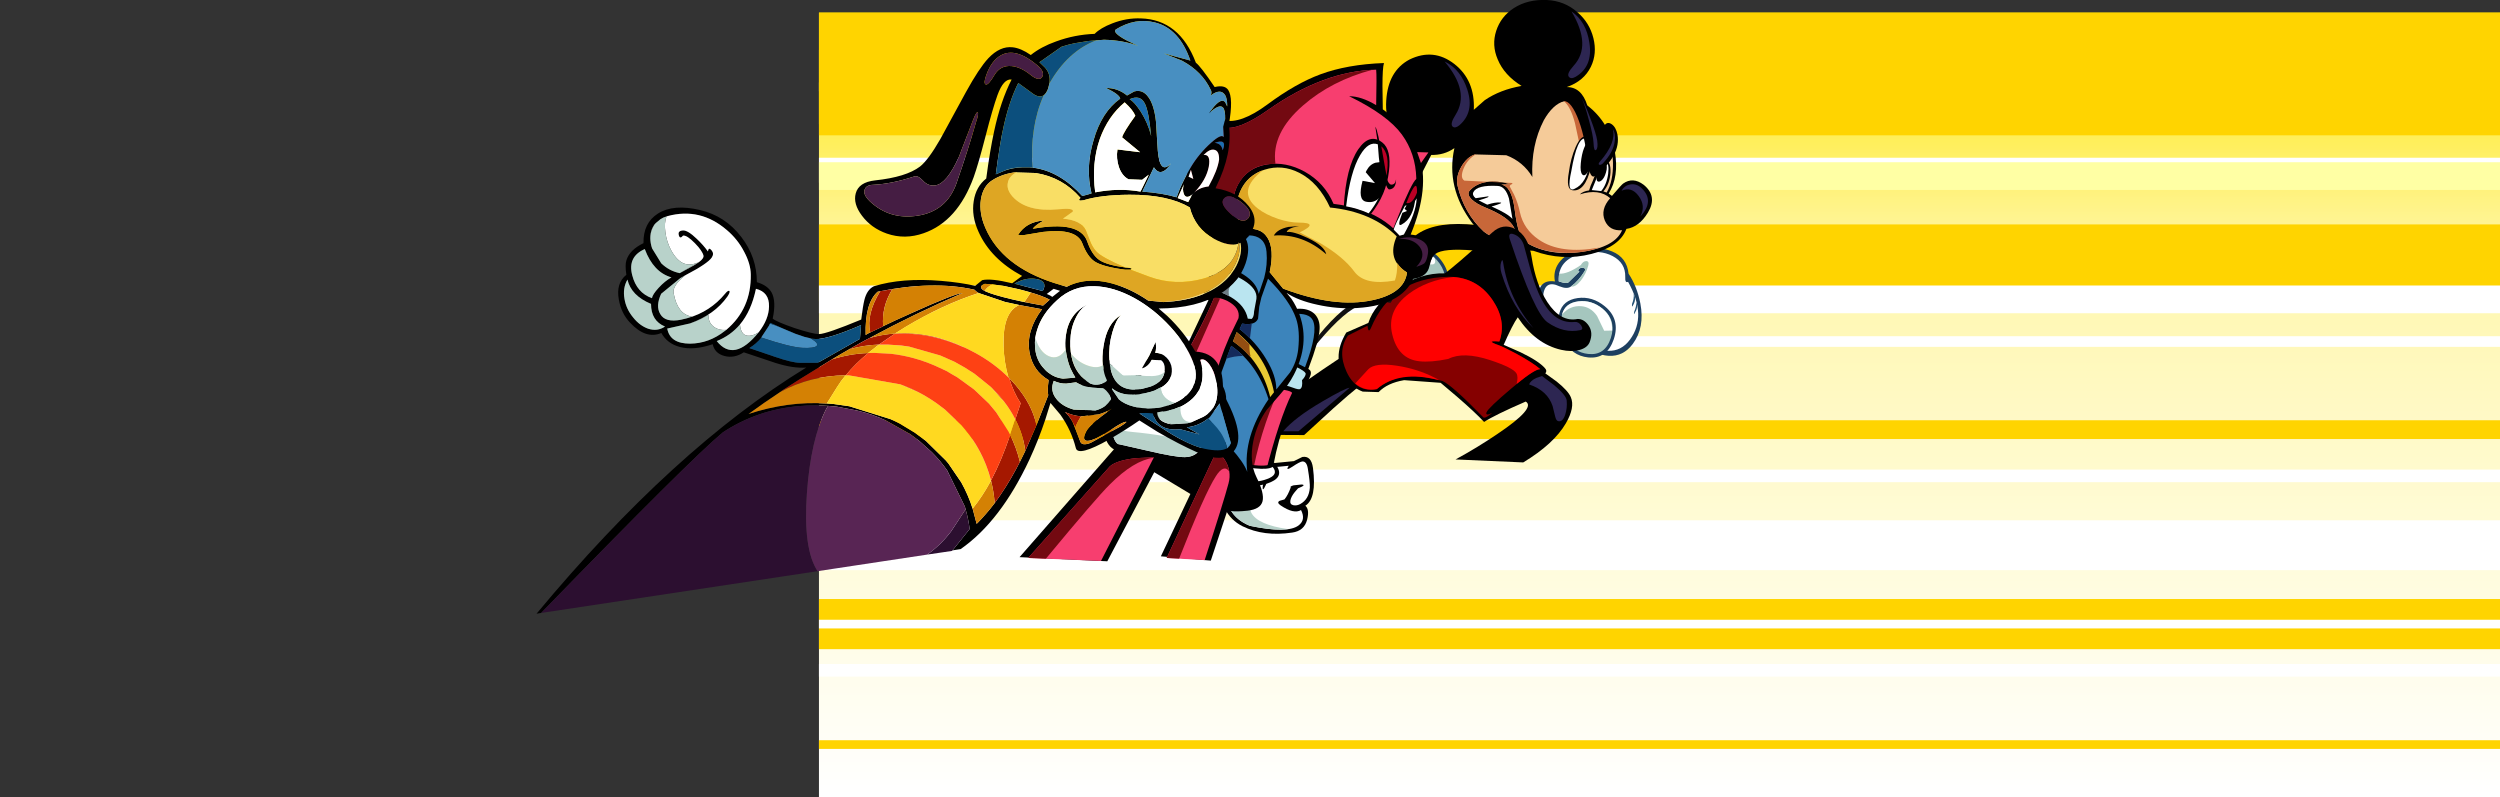 <?xml version="1.0" encoding="UTF-8" standalone="no"?>
<svg xmlns:xlink="http://www.w3.org/1999/xlink" height="142.25px" width="446.15px" xmlns="http://www.w3.org/2000/svg">
  <rect width="100%" height="100%" fill="#333333" stroke="none"/>
  <g transform="matrix(1.0, 0.0, 0.0, 1.0, 296.15, 72.25)">
    <use height="140.0" transform="matrix(1.0, 0.0, 0.0, 1.0, -150.0, -70.0)" width="300.0" xlink:href="#shape0"/>
    <use height="47.0" transform="matrix(1.0, 0.0, 0.0, 1.0, -150.0, -63.35)" width="300.0" xlink:href="#shape1"/>
    <use height="139.4" transform="matrix(0.592, 0.0, 0.0, 0.592, -91.8, -72.25)" width="152.8" xlink:href="#sprite0"/>
    <use height="150.2" transform="matrix(0.592, 0.0, 0.0, 0.592, -114.2, -61.0)" width="125.1" xlink:href="#sprite1"/>
    <use height="161.7" transform="matrix(0.657, 0.0, 0.0, 0.657, -200.4, -68.967)" width="195.05" xlink:href="#sprite2"/>
  </g>
  <defs>
    <g id="shape0" transform="matrix(1.0, 0.0, 0.0, 1.0, 150.0, 70.0)">
      <path d="M150.0 -70.0 L150.0 70.0 -150.0 70.0 -150.0 -70.0 150.0 -70.0" fill="url(#gradient0)" fill-rule="evenodd" stroke="none"/>
      <path d="M150.0 -70.0 L150.0 -50.1 -150.0 -50.1 -150.0 -70.0 150.0 -70.0" fill="#ffd400" fill-rule="evenodd" stroke="none"/>
      <path d="M150.0 43.6 L-150.0 43.6 -150.0 34.65 150.0 34.65 150.0 43.6" fill="#ffd400" fill-rule="evenodd" stroke="none"/>
      <path d="M150.0 29.5 L-150.0 29.5 -150.0 20.6 150.0 20.6 150.0 29.5" fill="#ffffff" fill-rule="evenodd" stroke="none"/>
      <path d="M150.0 -10.35 L-150.0 -10.35 -150.0 -12.25 150.0 -12.25 150.0 -10.35" fill="#ffffff" fill-rule="evenodd" stroke="none"/>
      <path d="M150.0 -18.5 L-150.0 -18.5 -150.0 -32.2 150.0 -32.2 150.0 -18.5" fill="#ffd400" fill-rule="evenodd" stroke="none"/>
      <path d="M150.0 61.4 L-150.0 61.4 -150.0 59.85 150.0 59.85 150.0 61.4" fill="#ffd400" fill-rule="evenodd" stroke="none"/>
      <path d="M150.0 -39.65 L-150.0 -39.65 -150.0 -44.1 150.0 -44.1 150.0 -39.65" fill="#ffffff" fill-rule="evenodd" stroke="none"/>
      <path d="M150.0 13.8 L-150.0 13.8 -150.0 11.55 150.0 11.55 150.0 13.8" fill="#ffffff" fill-rule="evenodd" stroke="none"/>
      <path d="M150.0 48.5 L-150.0 48.5 -150.0 46.25 150.0 46.25 150.0 48.5" fill="#ffffff" fill-rule="evenodd" stroke="none"/>
      <path d="M150.0 39.9 L-150.0 39.9 -150.0 38.35 150.0 38.35 150.0 39.9" fill="#ffffff" fill-rule="evenodd" stroke="none"/>
      <path d="M150.0 -55.95 L-150.0 -55.95 -150.0 -57.55 150.0 -57.55 150.0 -55.95" fill="#ffffff" fill-rule="evenodd" stroke="none"/>
      <path d="M150.0 6.1 L-150.0 6.1 -150.0 2.75 150.0 2.75 150.0 6.1" fill="#ffd400" fill-rule="evenodd" stroke="none"/>
    </g>
    <linearGradient gradientTransform="matrix(0.0, -0.085, 0.085, 0.0, 0.0, 0.0)" gradientUnits="userSpaceOnUse" id="gradient0" spreadMethod="pad" x1="-819.2" x2="819.2">
      <stop offset="0.0" stop-color="#ffffff"/>
      <stop offset="0.682" stop-color="#fff7ae"/>
      <stop offset="1.0" stop-color="#ffe605"/>
    </linearGradient>
    <g id="shape1" transform="matrix(1.0, 0.0, 0.0, 1.0, 150.0, 63.35)">
      <path d="M150.0 -63.35 L150.0 -48.1 -150.0 -48.1 -150.0 -63.35 150.0 -63.35" fill="#ffd400" fill-rule="evenodd" stroke="none"/>
      <path d="M150.0 -38.35 L-150.0 -38.35 -150.0 -43.3 150.0 -43.3 150.0 -38.35" fill="#ffffa4" fill-rule="evenodd" stroke="none"/>
      <path d="M150.0 -16.35 L-150.0 -16.35 -150.0 -21.3 150.0 -21.3 150.0 -16.35" fill="#ffffff" fill-rule="evenodd" stroke="none"/>
    </g>
    <g id="sprite0" transform="matrix(1.0, 0.0, 0.0, 1.0, 0.0, 0.0)">
      <use height="139.4" transform="matrix(1.0, 0.0, 0.0, 1.0, 0.0, 0.0)" width="152.8" xlink:href="#shape2"/>
    </g>
    <g id="shape2" transform="matrix(1.0, 0.0, 0.0, 1.0, 0.0, 0.0)">
      <path d="M89.35 88.4 Q85.9 92.1 80.45 91.1 75.8 90.2 73.45 87.3 70.95 84.1 73.15 80.15 75.35 76.25 80.05 75.1 86.0 73.7 89.6 78.95 93.25 84.2 89.35 88.4" fill="#1d3f60" fill-rule="evenodd" stroke="none"/>
      <path d="M88.55 87.75 Q85.45 91.05 80.55 90.2 76.35 89.45 74.3 86.9 72.05 84.1 74.05 80.6 76.0 77.15 80.25 76.1 85.55 74.8 88.8 79.45 92.0 84.05 88.55 87.75" fill="#a5c6be" fill-rule="evenodd" stroke="none"/>
      <path d="M87.25 77.75 Q88.05 80.1 85.85 79.65 L81.0 78.75 Q77.7 78.6 75.75 80.75 73.45 83.4 74.3 86.9 72.05 84.1 74.05 80.6 76.0 77.15 80.25 76.1 84.1 75.2 87.25 77.75" fill="#ffffff" fill-rule="evenodd" stroke="none"/>
      <path d="M107.05 69.2 L107.75 70.35 Q108.45 71.7 108.3 72.8 107.75 76.2 99.0 75.5 89.9 74.75 87.5 76.55 86.6 77.25 86.2 78.55 L85.5 81.0 Q84.6 83.4 81.2 84.0 77.85 84.55 77.55 82.8 77.2 80.45 77.8 77.5 78.6 73.55 80.9 71.5 86.05 66.95 97.05 67.6 102.6 67.95 107.05 69.2" fill="#000000" fill-rule="evenodd" stroke="none"/>
      <path d="M62.15 105.75 Q74.35 110.65 69.35 113.1 66.25 114.6 56.8 123.05 L47.95 131.15 27.3 131.05 Q45.0 116.65 62.15 105.75" fill="#000000" fill-rule="evenodd" stroke="none"/>
      <path d="M123.55 84.85 Q122.95 81.8 124.7 79.3 126.7 76.4 131.15 75.4 136.8 74.1 140.8 75.8 145.25 77.65 145.75 82.5 148.3 86.35 149.3 91.45 150.7 98.75 147.0 103.7 141.3 111.35 129.4 102.65 125.0 99.45 121.6 95.3 118.35 91.3 118.45 89.6 118.7 84.1 123.55 84.85" fill="#1d3f60" fill-rule="evenodd" stroke="none"/>
      <path d="M132.1 80.75 Q131.3 80.6 130.8 81.1 130.45 81.45 130.65 81.7 L130.95 81.85 127.6 85.15 Q126.9 85.6 124.7 84.8 124.3 78.25 131.7 76.45 137.05 75.15 140.95 77.2 144.85 79.25 144.75 83.45 144.65 85.45 145.6 84.95 151.4 95.25 146.2 102.35 140.95 109.5 130.0 101.65 125.95 98.75 122.8 94.95 119.85 91.35 119.95 89.75 120.25 84.1 124.9 86.3 127.25 87.25 128.4 86.35 130.65 84.75 132.5 81.75 133.0 80.95 132.1 80.75" fill="#ffffff" fill-rule="evenodd" stroke="none"/>
      <path d="M132.5 81.75 Q133.0 80.95 132.1 80.75 131.3 80.6 130.8 81.1 130.45 81.45 130.65 81.7 L130.95 81.85 127.6 85.15 Q126.9 85.6 124.7 84.8 L124.8 82.5 Q127.3 82.7 131.35 79.9 132.05 78.7 133.0 78.7 133.95 78.75 133.6 80.05 132.9 82.65 131.35 84.6 129.7 86.65 128.4 86.35 130.65 84.75 132.5 81.75" fill="#a5c6be" fill-rule="evenodd" stroke="none"/>
      <path d="M147.3 88.55 Q148.25 90.2 147.0 92.2 146.7 92.8 146.8 91.6 147.45 90.0 147.3 88.55" fill="#235277" fill-rule="evenodd" stroke="none"/>
      <path d="M148.1 91.15 Q148.75 92.6 147.55 94.5 147.25 95.05 147.45 93.95 148.1 92.4 148.1 91.15" fill="#235277" fill-rule="evenodd" stroke="none"/>
      <path d="M138.6 92.35 Q143.3 96.2 141.3 102.25 139.25 108.3 133.6 107.75 128.55 107.25 126.05 102.25 123.95 98.0 124.9 94.4 125.9 90.5 130.4 89.85 134.85 89.25 138.6 92.35" fill="#1d3f60" fill-rule="evenodd" stroke="none"/>
      <path d="M137.95 93.1 Q142.15 96.55 140.4 101.9 138.65 107.25 133.6 106.7 129.05 106.25 126.8 101.8 124.9 98.0 125.7 94.8 126.6 91.35 130.6 90.85 134.6 90.35 137.95 93.1" fill="#a5c6be" fill-rule="evenodd" stroke="none"/>
      <path d="M136.25 95.25 Q134.4 92.55 131.5 92.3 128.0 92.05 125.7 94.85 L125.7 94.8 Q126.6 91.35 130.6 90.85 134.6 90.35 137.95 93.1 140.95 95.6 140.8 99.65 L138.4 99.7 136.25 95.25" fill="#ffffff" fill-rule="evenodd" stroke="none"/>
      <path d="M141.6 45.6 Q142.95 53.25 139.75 58.35 L140.75 59.05 Q143.55 55.75 144.1 55.35 147.05 53.25 150.3 55.7 154.55 59.15 151.6 64.05 148.95 68.45 145.1 69.0 143.1 74.35 134.55 76.55 125.75 78.8 117.05 75.6 104.5 75.05 98.6 67.2 90.6 56.5 93.25 44.65 90.1 46.85 86.1 46.7 82.5 46.55 79.35 44.6 72.1 39.6 72.7 30.3 73.25 21.4 79.7 17.95 86.95 14.4 93.25 19.3 99.5 24.2 99.1 33.1 L102.4 30.2 Q107.0 27.05 113.5 25.9 108.25 22.65 106.3 17.9 104.45 13.6 105.85 9.3 107.25 5.0 111.15 2.45 115.35 -0.25 121.1 0.0 126.45 0.25 130.35 3.7 134.0 6.85 135.15 11.5 136.3 16.15 134.4 20.1 132.3 24.45 127.1 26.25 131.55 26.2 133.3 31.75 140.05 37.05 141.6 45.6" fill="#000000" fill-rule="evenodd" stroke="none"/>
      <path d="M149.6 56.65 Q153.75 60.55 149.3 65.25 151.0 62.05 148.8 59.1 146.65 56.15 143.65 57.5 144.5 55.9 146.3 55.6 148.15 55.3 149.6 56.65" fill="#2d2652" fill-rule="evenodd" stroke="none"/>
      <path d="M128.55 3.45 Q133.0 6.5 133.95 12.95 135.05 20.0 129.8 23.15 128.4 23.95 127.75 23.15 127.0 22.25 129.2 19.8 134.7 13.8 128.55 3.45" fill="#2d2652" fill-rule="evenodd" stroke="none"/>
      <path d="M90.3 18.55 Q95.15 20.85 97.15 27.05 99.35 33.85 94.7 37.8 93.45 38.8 92.7 38.15 91.85 37.35 93.6 34.6 98.0 27.65 90.3 18.55" fill="#2d2652" fill-rule="evenodd" stroke="none"/>
      <path d="M141.05 49.15 Q141.15 54.55 139.15 58.05 L138.15 57.7 Q140.1 55.45 140.3 52.0 140.45 48.6 138.7 48.25 137.4 48.0 134.95 54.55 134.25 55.95 133.85 57.4 132.0 57.65 131.05 58.6 136.85 56.75 140.2 59.75 137.2 63.15 138.6 66.5 140.0 69.7 143.8 69.4 141.7 74.45 131.9 75.9 121.8 77.4 114.7 73.0 112.5 71.8 111.4 63.05 110.5 56.05 107.35 55.65 L110.3 55.55 Q101.8 53.25 97.9 57.4 96.85 58.55 98.5 60.15 99.95 61.5 102.55 62.55 109.8 65.5 111.3 68.75 111.9 71.15 113.9 73.45 L107.75 72.35 Q104.25 71.55 102.05 69.75 96.15 64.25 94.2 56.0 93.6 53.2 95.4 50.15 97.1 47.3 99.45 46.55 L108.9 46.8 Q114.0 48.75 116.75 53.35 116.3 43.8 120.2 36.25 122.95 31.4 126.35 30.5 128.7 29.9 130.75 31.15 136.25 35.05 137.0 41.7 137.95 40.05 138.8 39.9 140.95 43.65 141.05 49.15" fill="#f5cb99" fill-rule="evenodd" stroke="none"/>
      <path d="M139.6 52.4 Q139.15 55.65 137.5 57.6 L134.65 57.3 Q138.05 48.7 138.8 48.85 140.0 49.15 139.6 52.4" fill="#ffffff" fill-rule="evenodd" stroke="none"/>
      <path d="M138.95 51.95 Q138.45 53.7 137.6 54.4 136.75 55.05 136.3 54.55 135.85 53.95 136.35 52.4 137.75 48.3 138.85 49.1 139.5 50.1 138.95 51.95" fill="#000000" fill-rule="evenodd" stroke="none"/>
      <path d="M109.7 59.85 L110.75 66.0 Q109.35 64.4 104.45 62.25 108.2 61.15 107.1 61.05 105.55 60.9 103.15 61.7 L100.55 60.4 Q104.35 59.3 103.35 59.2 L99.65 59.75 Q98.55 58.85 98.95 57.95 100.05 55.7 106.35 56.05 108.65 56.2 109.7 59.85" fill="#ffffff" fill-rule="evenodd" stroke="none"/>
      <path d="M100.0 46.35 Q97.15 47.95 96.0 50.85 94.9 53.6 96.25 54.45 L102.3 54.75 110.5 55.15 Q111.0 55.25 110.5 55.55 109.8 55.9 109.95 56.25 L111.25 58.7 Q112.4 61.15 113.0 64.0 114.1 69.1 118.7 72.25 125.3 76.75 136.85 74.65 L136.95 74.65 Q131.8 76.5 125.8 76.2 119.25 75.85 114.7 73.0 112.5 71.8 111.4 63.05 110.5 56.05 107.35 55.65 L110.3 55.55 Q101.8 53.25 97.9 57.4 96.85 58.55 98.5 60.15 99.95 61.5 102.55 62.55 109.8 65.5 111.3 68.75 111.9 71.15 113.9 73.45 L107.75 72.35 Q104.25 71.55 102.05 69.75 96.15 64.25 94.2 56.0 93.6 53.2 95.4 50.15 97.1 47.3 99.45 46.55 L100.0 46.35" fill="#c86739" fill-rule="evenodd" stroke="none"/>
      <path d="M136.0 44.6 Q134.5 47.8 131.15 44.35 L129.6 37.15 Q128.3 32.15 126.25 30.5 128.7 29.85 130.75 31.15 136.25 35.05 137.0 41.7 L138.1 40.25 136.0 44.6" fill="#c86739" fill-rule="evenodd" stroke="none"/>
      <path d="M129.8 44.3 Q131.5 40.55 133.05 41.3 136.2 43.1 134.4 50.5 132.6 57.95 128.8 57.35 126.85 57.0 127.75 51.95 128.3 47.7 129.8 44.3" fill="#000000" fill-rule="evenodd" stroke="none"/>
      <path d="M132.85 41.8 Q134.75 42.55 134.05 48.7 133.25 55.2 129.5 56.9 127.0 58.25 128.5 51.55 130.3 41.05 132.85 41.8" fill="#ffffff" fill-rule="evenodd" stroke="none"/>
      <path d="M133.65 43.1 Q134.7 44.45 134.5 47.6 134.3 50.6 133.4 51.95 132.45 53.3 131.8 52.6 131.1 51.85 131.35 49.2 131.6 46.45 132.35 44.6 133.05 42.8 133.65 43.1" fill="#000000" fill-rule="evenodd" stroke="none"/>
      <path d="M138.45 37.9 Q139.25 36.55 140.6 37.4 141.95 38.3 142.4 40.55 143.5 46.8 135.8 52.95 134.1 54.3 133.45 48.9 132.5 40.45 130.25 35.1 127.95 29.7 125.6 30.6 L124.5 30.55 Q124.6 30.05 125.75 29.75 129.2 28.9 133.95 33.0 137.9 37.65 138.45 37.9" fill="#000000" fill-rule="evenodd" stroke="none"/>
      <path d="M141.0 38.9 Q141.85 40.2 141.6 42.4 141.25 45.85 137.95 49.3 137.3 49.85 136.9 49.65 136.5 49.45 137.1 48.75 142.1 43.0 141.0 38.9" fill="#2d2652" fill-rule="evenodd" stroke="none"/>
      <path d="M131.7 29.8 Q132.55 31.2 134.2 35.6 136.0 40.3 136.3 42.4 136.6 44.7 135.95 45.2 135.3 45.7 135.2 43.2 135.1 40.9 133.75 36.05 132.55 31.5 131.7 29.8" fill="#2d2652" fill-rule="evenodd" stroke="none"/>
      <path d="M104.65 70.1 Q107.85 67.15 111.55 69.0 115.55 71.0 116.55 77.65 117.8 85.7 121.25 91.05 125.25 97.2 130.4 96.15 132.3 96.15 133.65 98.05 135.2 100.25 134.0 103.2 133.3 104.85 130.95 105.5 128.5 106.15 125.4 105.45 117.65 103.65 112.35 95.65 110.8 97.8 108.1 103.95 L113.2 106.2 Q118.7 108.85 120.55 111.0 121.3 111.8 120.65 112.55 L124.05 115.0 Q127.55 117.8 128.35 119.75 129.65 122.8 126.85 127.6 123.25 133.8 114.0 139.4 L93.6 138.5 Q100.2 134.9 106.1 130.9 117.95 122.95 114.75 121.05 105.3 125.15 102.2 127.2 99.5 124.3 94.0 119.55 L89.1 115.4 78.1 114.6 Q73.05 115.45 70.4 118.2 L65.6 118.05 Q62.85 117.0 60.9 114.5 55.9 108.2 60.65 100.25 L67.3 97.35 Q69.1 91.75 75.75 87.15 82.85 82.2 90.35 82.4 92.9 80.7 104.65 70.1" fill="#000000" fill-rule="evenodd" stroke="none"/>
      <path d="M114.15 73.8 L115.9 80.25 Q117.2 85.1 118.55 88.2 122.7 97.8 129.55 97.05 130.65 96.95 131.45 98.1 132.2 99.25 131.3 99.5 126.2 100.6 121.3 97.15 117.4 94.45 110.05 72.4 109.15 69.85 111.25 70.65 113.35 71.45 114.15 73.8" fill="#2d2652" fill-rule="evenodd" stroke="none"/>
      <path d="M107.45 82.4 Q106.9 80.55 107.3 79.15 107.75 77.7 107.95 79.2 109.65 90.2 117.1 98.95 110.65 92.85 107.45 82.4" fill="#2d2652" fill-rule="evenodd" stroke="none"/>
      <path d="M104.45 90.05 Q109.1 96.5 106.8 102.95 102.25 102.55 106.7 104.1 107.85 104.5 111.85 106.6 116.9 109.35 119.15 111.3 117.4 111.1 110.3 117.2 103.5 122.95 102.95 124.25 102.45 125.5 104.65 124.5 102.45 126.3 101.95 125.8 92.5 116.1 89.65 114.85 83.65 113.3 80.05 113.4 74.2 113.55 69.85 117.3 63.75 118.5 60.75 112.1 57.9 105.85 61.15 101.15 L67.05 98.2 Q67.3 100.65 68.1 98.85 74.4 83.8 91.3 83.45 99.5 83.25 104.45 90.05" fill="#850000" fill-rule="evenodd" stroke="none"/>
      <path d="M62.65 91.4 Q67.7 88.45 74.1 89.75 75.0 90.15 73.95 91.3 67.85 89.9 62.7 93.1 57.0 96.65 48.1 108.25 40.4 118.3 24.0 111.1 9.15 104.55 0.0 90.95 9.4 104.25 24.35 110.2 40.7 116.7 48.2 106.45 56.6 94.9 62.65 91.4" fill="#111111" fill-rule="evenodd" stroke="none"/>
      <path d="M104.85 90.6 Q109.0 96.85 106.8 102.95 102.25 102.55 106.7 104.1 107.85 104.5 111.85 106.6 116.9 109.35 119.15 111.3 117.75 111.1 112.0 115.75 112.55 113.6 111.95 112.55 110.95 110.85 104.0 108.55 95.9 105.9 91.4 108.2 86.1 109.3 82.65 108.9 76.25 108.2 74.5 100.75 72.8 93.65 79.45 88.6 85.0 84.45 92.95 83.5 100.55 84.1 104.85 90.6" fill="#ff0000" fill-rule="evenodd" stroke="none"/>
      <path d="M63.35 115.6 L67.3 111.3 Q69.35 109.25 75.95 110.25 82.1 111.2 87.3 113.85 88.0 114.15 88.6 114.6 76.65 111.5 69.85 117.3 66.15 118.0 63.35 115.6" fill="#ff0000" fill-rule="evenodd" stroke="none"/>
      <path d="M122.85 122.4 Q121.3 117.75 115.8 115.9 116.1 114.8 117.9 113.95 L119.65 113.35 123.3 116.1 Q126.95 119.15 127.1 120.75 127.3 123.05 126.65 125.0 125.9 127.3 124.5 126.95 123.9 126.8 123.6 125.45 L122.85 122.4" fill="#2d2652" fill-rule="evenodd" stroke="none"/>
      <path d="M61.65 116.9 L46.25 130.0 41.65 130.0 Q45.1 125.9 53.4 121.05 60.5 116.9 61.65 116.9" fill="#2d2652" fill-rule="evenodd" stroke="none"/>
    </g>
    <g id="sprite1" transform="matrix(1.0, 0.0, 0.0, 1.0, 0.0, 0.0)">
      <use height="150.2" transform="matrix(1.0, 0.0, 0.0, 1.0, 0.0, 0.0)" width="125.1" xlink:href="#shape3"/>
    </g>
    <g id="shape3" transform="matrix(1.0, 0.0, 0.0, 1.0, 0.0, 0.0)">
      <path d="M83.45 74.1 Q87.1 73.8 89.0 75.7 90.6 77.4 90.45 80.2 90.35 83.5 87.05 92.2 L87.6 92.65 Q88.0 93.25 87.7 94.15 L85.9 98.65 Q85.75 100.4 83.2 99.75 L80.6 106.35 Q77.8 114.3 76.65 120.6 L82.7 120.0 85.25 118.75 Q87.95 118.3 88.45 122.05 89.65 131.25 86.15 133.45 87.45 134.55 86.7 137.6 85.85 141.05 82.15 141.55 73.65 142.8 67.25 139.65 60.1 136.1 59.95 125.25 59.8 116.05 64.5 103.35 68.6 92.2 74.5 83.2 80.25 74.35 83.45 74.1" fill="#000000" fill-rule="evenodd" stroke="none"/>
      <path d="M74.2 123.35 L63.0 123.5 Q64.95 116.15 71.4 106.55 L77.4 98.4 79.9 98.55 Q82.0 98.95 82.15 99.45 78.25 107.45 74.2 123.35" fill="#f73e6f" fill-rule="evenodd" stroke="none"/>
      <path d="M63.0 123.5 L74.2 123.35 73.3 127.55 Q73.15 129.55 74.2 127.25 75.2 125.0 76.0 121.9 L81.15 121.4 Q79.95 123.2 82.3 121.65 84.45 120.2 85.25 120.1 86.55 120.05 86.9 122.25 87.6 126.5 87.5 128.05 87.25 131.5 84.6 132.95 83.6 133.5 82.55 133.3 81.4 133.05 81.65 131.8 81.9 130.65 82.95 129.35 L83.95 128.2 Q86.65 127.15 85.0 127.05 L82.6 127.3 Q81.4 127.65 81.75 127.95 80.9 130.3 79.85 131.55 L78.45 131.95 Q77.4 132.45 78.7 133.35 82.7 136.05 84.85 134.75 86.35 137.7 84.1 139.4 80.75 141.9 69.4 139.5 59.9 135.6 63.0 123.5" fill="#ffffff" fill-rule="evenodd" stroke="none"/>
      <path d="M63.6 121.55 Q65.9 114.5 71.85 105.75 L77.4 98.4 78.2 98.3 Q72.3 111.6 69.95 125.25 L63.6 121.55" fill="#730911" fill-rule="evenodd" stroke="none"/>
      <path d="M69.95 125.25 L69.65 127.6 69.25 131.8 Q69.15 134.1 69.85 135.55 71.75 139.2 80.95 140.5 77.0 141.1 69.4 139.5 59.1 135.25 63.6 121.55 L69.95 125.25" fill="#b8d2ca" fill-rule="evenodd" stroke="none"/>
      <path d="M88.4 77.55 Q90.1 81.0 86.05 91.7 L81.4 89.4 82.7 75.65 Q87.3 75.3 88.4 77.55" fill="#3c84bb" fill-rule="evenodd" stroke="none"/>
      <path d="M81.0 90.8 Q83.0 91.3 84.65 92.25 86.35 93.2 86.25 93.75 86.15 94.55 85.15 95.6 85.4 97.75 84.6 98.25 84.25 98.55 82.5 97.9 80.05 97.0 78.05 96.75 75.65 96.45 78.1 93.6 L81.0 90.8" fill="#bae5f0" fill-rule="evenodd" stroke="none"/>
      <path d="M67.55 126.9 L65.9 123.1 Q64.4 119.35 65.55 120.0 67.2 120.9 71.0 121.25 75.25 121.7 76.7 120.4 80.25 124.4 75.7 126.35 71.7 128.1 67.55 126.9" fill="#000000" fill-rule="evenodd" stroke="none"/>
      <path d="M67.9 125.9 L66.4 123.25 Q65.05 120.75 66.05 121.1 67.7 121.8 71.05 122.2 74.95 122.6 76.3 121.75 78.25 124.1 74.6 125.4 71.3 126.65 67.9 125.9" fill="#ffffff" fill-rule="evenodd" stroke="none"/>
      <path d="M120.4 27.45 Q123.8 37.5 117.9 51.7 122.2 52.05 124.0 55.7 126.05 59.85 119.35 63.3 116.35 73.0 101.7 73.85 95.75 74.2 89.75 72.85 83.95 71.6 80.5 69.3 L81.95 71.05 Q83.5 73.35 84.45 76.0 87.5 84.65 82.7 93.95 81.1 97.05 78.45 100.0 L74.55 104.5 Q71.55 108.7 70.45 114.05 69.2 120.3 71.4 124.8 73.85 129.7 73.25 132.1 72.65 134.5 68.7 134.95 65.4 135.3 63.75 135.05 L62.7 134.75 57.65 150.0 42.6 148.7 51.5 129.9 40.6 123.35 26.45 150.2 0.0 148.95 28.45 116.45 Q26.1 115.25 25.2 110.65 23.0 110.65 21.0 107.05 19.15 103.75 18.65 99.8 18.15 96.0 21.15 93.8 23.15 92.3 25.55 92.1 25.55 89.35 29.95 88.75 34.25 88.2 36.9 90.3 37.9 89.4 39.3 89.6 L40.4 90.0 Q41.15 86.9 50.6 84.9 L56.95 71.45 Q54.9 70.35 56.0 68.25 56.7 66.8 57.1 63.15 57.25 62.05 59.05 61.65 60.55 61.3 61.5 61.65 63.1 59.7 63.3 57.85 55.65 51.85 52.15 41.2 48.7 30.85 50.75 21.05 51.65 16.7 52.75 19.2 L54.1 14.1 Q55.55 9.4 56.2 11.45 57.8 16.25 61.55 17.25 66.6 18.5 74.7 12.5 83.25 6.15 90.7 3.4 98.8 0.4 109.85 0.0 109.4 1.45 109.4 7.0 L109.5 13.95 Q117.9 19.9 120.4 27.45" fill="#000000" fill-rule="evenodd" stroke="none"/>
      <path d="M107.5 12.7 Q103.0 10.0 99.35 10.0 110.95 15.65 115.25 21.55 123.55 32.95 116.05 51.5 L114.6 52.05 Q113.4 50.15 110.35 47.95 104.2 43.55 94.65 42.45 91.95 36.1 85.95 32.75 80.3 29.65 74.6 30.55 68.6 31.55 65.9 36.5 62.85 42.2 65.25 51.3 L63.65 55.9 Q59.75 52.7 56.3 46.85 49.45 35.15 51.65 21.95 51.9 20.6 52.3 21.6 L52.75 23.2 52.8 24.5 52.95 23.8 Q53.8 18.25 55.3 13.6 58.65 18.8 61.35 19.4 65.9 20.5 74.9 14.15 91.65 2.35 107.5 2.0 107.7 3.8 107.5 12.7" fill="#f73e6f" fill-rule="evenodd" stroke="none"/>
      <path d="M119.1 25.55 L125.1 25.75 121.1 33.55 119.1 25.55" fill="#000000" fill-rule="evenodd" stroke="none"/>
      <path d="M119.85 26.85 L123.25 26.95 121.0 30.15 119.85 26.85" fill="#f73e6f" fill-rule="evenodd" stroke="none"/>
      <path d="M115.95 41.75 Q119.5 33.6 120.1 35.1 120.95 40.55 119.35 45.65 L117.15 51.0 Q116.6 52.95 116.0 53.2 L112.5 50.25 115.95 41.75" fill="#000000" fill-rule="evenodd" stroke="none"/>
      <path d="M84.35 33.1 Q90.15 36.05 93.6 43.55 106.3 44.85 113.7 52.25 110.55 59.3 116.8 63.15 116.0 69.45 106.3 71.5 95.1 73.9 79.45 68.0 L75.4 63.05 Q76.9 56.05 74.7 52.6 72.45 49.05 66.75 50.25 64.2 43.75 66.6 38.55 68.75 33.75 73.85 32.15 79.15 30.45 84.35 33.1" fill="#f9de65" fill-rule="evenodd" stroke="none"/>
      <path d="M109.35 23.95 Q112.15 26.1 111.35 32.65 110.55 39.7 105.9 45.55 103.5 43.7 97.75 43.2 98.4 31.45 102.1 26.0 105.55 21.0 109.35 23.95" fill="#000000" fill-rule="evenodd" stroke="none"/>
      <path d="M112.05 36.65 Q113.3 36.7 113.5 35.05 113.5 37.9 111.5 38.1 110.25 38.25 108.75 29.1 L107.25 19.2 Q108.05 20.25 109.35 28.85 110.55 36.6 112.05 36.65" fill="#000000" fill-rule="evenodd" stroke="none"/>
      <path d="M109.05 25.1 Q111.8 27.45 110.6 33.95 L109.05 25.1" fill="#bb0025" fill-rule="evenodd" stroke="none"/>
      <path d="M110.0 36.35 Q108.6 41.1 105.25 45.3 101.9 43.8 98.45 43.2 99.7 32.8 102.65 27.8 105.2 23.45 108.0 24.5 108.5 33.0 110.0 36.35" fill="#ffffff" fill-rule="evenodd" stroke="none"/>
      <path d="M108.05 41.0 Q106.55 42.25 104.45 41.8 101.85 41.25 103.4 35.5 L107.15 36.2 104.35 32.9 104.6 32.4 Q105.6 30.55 107.3 30.05 L108.8 29.85 Q109.3 29.05 109.9 31.1 110.6 33.3 110.25 36.4 109.85 39.6 108.05 41.0" fill="#000000" fill-rule="evenodd" stroke="none"/>
      <path d="M119.7 41.0 Q119.5 45.2 115.85 51.7 L114.6 52.05 112.8 50.25 Q112.95 49.1 116.2 43.0 L117.95 42.85 Q119.0 42.1 119.7 40.8 L119.7 41.0" fill="#ffffff" fill-rule="evenodd" stroke="none"/>
      <path d="M114.3 53.0 Q117.6 52.05 120.4 53.1 123.6 54.35 123.1 57.5 122.75 59.65 122.05 60.35 121.55 60.8 119.6 61.45 122.65 58.25 120.65 55.45 118.65 52.8 114.3 53.0" fill="#451d43" fill-rule="evenodd" stroke="none"/>
      <path d="M119.35 40.45 Q118.8 46.75 115.15 48.7 113.65 49.55 115.4 45.15 L116.8 44.6 116.05 43.95 116.8 42.65 Q118.0 40.3 118.8 40.1 L119.35 40.45" fill="#000000" fill-rule="evenodd" stroke="none"/>
      <path d="M116.6 42.2 Q117.65 39.45 118.4 38.2 119.95 35.45 119.8 39.1 118.4 42.65 116.6 42.2" fill="#bb0025" fill-rule="evenodd" stroke="none"/>
      <path d="M72.1 69.6 Q71.55 66.35 67.55 63.8 64.55 61.85 62.7 61.65 L65.65 54.05 Q66.65 51.5 70.3 52.05 74.1 52.7 74.45 56.9 74.8 60.75 73.75 64.75 L72.1 69.6" fill="#3c84bb" fill-rule="evenodd" stroke="none"/>
      <path d="M61.15 63.2 Q63.8 63.2 67.5 65.45 71.8 68.1 71.4 71.1 L70.7 74.9 Q70.65 76.65 69.95 77.15 L68.8 77.05 Q68.0 73.05 63.6 70.5 59.6 68.2 58.5 69.1 57.3 69.45 57.45 68.5 57.55 67.6 58.35 66.85 59.05 66.2 58.45 64.45 57.95 63.2 61.15 63.2" fill="#bae5f0" fill-rule="evenodd" stroke="none"/>
      <path d="M63.25 82.6 Q60.1 89.8 58.2 97.3 L47.55 92.45 Q55.3 78.9 58.55 70.95 L59.95 70.8 Q61.3 71.05 62.7 71.75 66.6 73.8 66.0 76.9 L63.25 82.6" fill="#f73e6f" fill-rule="evenodd" stroke="none"/>
      <path d="M56.95 103.2 Q56.8 111.25 55.5 114.7 53.85 118.8 49.8 118.8 46.8 118.8 38.75 116.9 L30.15 114.95 Q28.3 114.95 27.4 108.5 27.35 107.7 28.65 106.85 30.15 105.85 32.5 105.55 38.9 104.75 46.7 109.5 47.8 110.2 48.15 109.85 48.4 109.5 47.85 109.05 L45.65 106.85 Q44.4 100.95 43.1 100.55 43.5 102.1 43.1 105.4 38.7 104.0 36.8 103.75 35.9 95.7 37.1 92.95 38.65 89.4 44.15 93.2 46.75 95.05 50.3 102.1 50.3 97.2 46.8 93.7 L47.55 92.45 58.2 97.3 Q57.4 100.35 56.95 103.2" fill="#ffffff" fill-rule="evenodd" stroke="none"/>
      <path d="M45.6 87.65 L49.4 86.55 45.5 92.2 Q43.95 91.15 41.8 90.45 42.5 88.75 45.6 87.65" fill="#142a5b" fill-rule="evenodd" stroke="none"/>
      <path d="M28.15 105.1 Q22.8 86.25 35.6 91.5 L34.85 95.0 Q34.3 99.3 35.1 103.55 29.65 103.85 28.15 105.1" fill="#ffffff" fill-rule="evenodd" stroke="none"/>
      <path d="M24.7 94.4 L25.15 98.7 Q25.7 103.45 26.6 105.85 26.15 106.4 25.55 109.2 21.75 107.05 20.65 101.0 19.45 94.6 24.7 94.4" fill="#ffffff" fill-rule="evenodd" stroke="none"/>
      <path d="M27.25 121.55 Q29.45 119.7 35.2 119.1 L40.5 118.85 24.55 150.1 2.6 149.2 27.25 121.55" fill="#f73e6f" fill-rule="evenodd" stroke="none"/>
      <path d="M63.0 126.7 Q61.5 132.35 55.8 149.85 L44.35 149.2 59.05 117.7 60.1 117.75 Q61.0 118.3 61.85 119.6 64.0 122.95 63.0 126.7" fill="#f73e6f" fill-rule="evenodd" stroke="none"/>
      <path d="M84.0 86.3 Q83.55 90.15 81.55 93.25 L77.4 98.4 Q77.4 94.3 74.4 89.35 71.35 84.2 66.35 80.2 L67.1 78.55 Q71.0 79.2 71.9 77.05 L72.25 73.45 72.9 70.65 74.9 65.0 Q81.5 71.6 83.35 77.0 84.6 80.65 84.0 86.3" fill="#3c84bb" fill-rule="evenodd" stroke="none"/>
      <path d="M65.45 81.1 Q74.7 88.7 76.7 99.25 L75.55 100.7 Q72.9 89.75 64.35 83.9 L65.45 81.1" fill="#e8c934" fill-rule="evenodd" stroke="none"/>
      <path d="M60.8 93.4 L63.8 85.25 Q71.75 90.8 75.05 101.35 67.3 112.75 68.65 123.25 67.55 120.3 63.65 116.0 59.95 111.95 57.65 110.85 58.0 102.45 60.8 93.4" fill="#3c84bb" fill-rule="evenodd" stroke="none"/>
      <path d="M20.75 97.1 Q22.5 95.65 24.95 97.4 25.7 103.4 26.6 105.85 26.15 106.4 25.55 109.2 23.15 107.85 21.55 103.9 19.85 99.85 20.75 97.1" fill="#b8d2ca" fill-rule="evenodd" stroke="none"/>
      <path d="M28.15 105.1 L27.1 100.95 Q27.7 93.3 29.75 93.6 31.65 93.9 34.7 97.0 34.5 100.5 35.1 103.55 29.65 103.85 28.15 105.1" fill="#b8d2ca" fill-rule="evenodd" stroke="none"/>
      <path d="M38.75 116.9 L30.15 114.95 Q28.3 114.95 27.4 108.5 L27.4 108.45 Q28.25 110.65 33.9 111.2 44.3 112.15 52.2 114.45 54.85 115.2 56.65 108.45 55.8 118.8 49.8 118.8 46.8 118.8 38.75 116.9" fill="#b8d2ca" fill-rule="evenodd" stroke="none"/>
      <path d="M47.85 109.05 L45.65 106.85 Q44.4 100.95 43.1 100.55 43.5 102.1 43.1 105.4 38.7 104.0 36.8 103.75 36.25 99.05 36.45 96.3 38.85 91.65 43.1 97.85 46.9 103.25 47.85 109.05" fill="#b8d2ca" fill-rule="evenodd" stroke="none"/>
      <path d="M60.45 70.95 L50.85 92.65 47.7 92.2 Q55.1 79.4 58.55 70.95 58.65 70.5 60.45 70.95" fill="#730911" fill-rule="evenodd" stroke="none"/>
      <path d="M50.85 92.65 L49.15 97.15 Q48.05 94.95 46.8 93.7 L47.7 92.2 50.85 92.65" fill="#b8d2ca" fill-rule="evenodd" stroke="none"/>
      <path d="M77.15 30.4 Q70.15 30.3 66.6 35.45 62.6 41.15 65.25 51.3 L63.65 55.9 Q59.75 52.7 56.3 46.85 49.45 35.15 51.65 21.95 51.9 20.6 52.3 21.6 L52.75 23.2 52.8 24.5 52.95 23.8 Q53.8 18.25 55.3 13.6 58.65 18.8 61.35 19.4 65.9 20.5 74.9 14.15 91.0 2.85 106.3 2.05 94.0 5.35 85.5 12.75 75.8 21.15 77.15 30.4" fill="#730911" fill-rule="evenodd" stroke="none"/>
      <path d="M66.05 64.65 L64.0 66.65 Q62.65 67.85 63.2 70.3 59.5 68.25 58.5 69.1 57.3 69.45 57.45 68.5 57.55 67.6 58.35 66.85 59.05 66.2 58.45 64.45 57.95 63.2 61.15 63.2 63.0 63.2 66.05 64.65" fill="#6e7c85" fill-rule="evenodd" stroke="none"/>
      <path d="M65.65 54.05 Q66.5 51.9 69.6 52.0 67.35 52.8 67.1 56.3 L66.45 63.15 Q64.2 61.9 62.7 61.65 L65.65 54.05" fill="#142a5b" fill-rule="evenodd" stroke="none"/>
      <path d="M62.25 89.15 L63.8 85.25 Q65.75 86.55 67.35 88.3 64.75 88.3 62.25 89.15" fill="#142a5b" fill-rule="evenodd" stroke="none"/>
      <path d="M65.45 81.1 L69.3 84.8 Q69.25 87.15 69.65 88.4 L69.3 88.35 Q67.0 85.7 64.35 83.9 L65.45 81.1" fill="#944e12" fill-rule="evenodd" stroke="none"/>
      <path d="M67.1 78.55 Q68.8 78.85 70.0 78.55 L69.45 83.0 Q67.9 81.4 66.35 80.2 L67.1 78.55" fill="#142a5b" fill-rule="evenodd" stroke="none"/>
      <path d="M40.4 119.0 Q34.4 119.8 27.2 127.05 23.1 131.1 7.95 149.4 L2.6 149.2 27.25 121.55 Q29.45 119.7 35.2 119.1 L40.5 118.85 40.4 119.0" fill="#730911" fill-rule="evenodd" stroke="none"/>
      <path d="M59.15 124.6 Q55.8 129.8 48.1 149.4 L44.35 149.2 59.05 117.7 Q59.45 116.85 61.05 118.6 62.75 120.45 63.2 123.1 61.55 120.8 59.15 124.6" fill="#730911" fill-rule="evenodd" stroke="none"/>
      <path d="M74.7 52.6 Q72.45 49.05 66.75 50.25 64.3 43.9 66.45 38.8 68.5 34.1 73.4 32.3 65.2 38.6 71.75 43.8 74.15 45.7 78.0 47.0 81.45 48.1 84.1 48.1 90.6 48.1 84.45 51.05 L90.75 54.35 Q97.65 58.45 100.9 62.85 104.1 67.2 113.15 65.55 113.9 63.5 113.85 60.25 114.85 61.95 116.8 63.15 116.0 69.45 106.3 71.5 95.1 73.9 79.45 68.0 L75.4 63.05 Q76.9 56.05 74.7 52.6" fill="#dea623" fill-rule="evenodd" stroke="none"/>
      <path d="M92.45 57.65 Q85.3 51.35 76.65 52.0 77.7 50.1 81.05 49.4 L84.25 49.15 82.45 49.55 Q80.65 50.2 80.55 50.95 82.3 50.6 86.9 52.75 91.95 55.15 92.45 57.65" fill="#000000" fill-rule="evenodd" stroke="none"/>
      <path d="M45.4 92.7 Q44.8 89.7 48.85 89.4 53.1 89.1 57.2 92.6 61.85 96.55 62.25 100.5 62.75 104.9 57.55 107.0 58.65 102.75 53.85 98.7 49.7 95.25 47.1 95.4 L45.4 92.7" fill="#000000" fill-rule="evenodd" stroke="none"/>
      <path d="M46.7 93.5 Q46.1 90.9 49.6 90.7 53.2 90.45 56.7 93.4 60.45 96.65 60.9 100.1 61.35 103.7 57.85 105.4 59.5 101.95 54.6 98.1 50.25 94.7 47.95 94.85 L47.2 93.8 46.7 93.5" fill="#ffffff" fill-rule="evenodd" stroke="none"/>
    </g>
    <g id="sprite2" transform="matrix(1.0, 0.0, 0.0, 1.0, 0.0, -0.05)">
      <use height="161.7" transform="matrix(1.0, 0.0, 0.0, 1.0, 0.0, 0.05)" width="195.05" xlink:href="#shape4"/>
    </g>
    <g id="shape4" transform="matrix(1.0, 0.0, 0.0, 1.0, 0.0, -0.05)">
      <path d="M149.8 6.2 L146.15 6.8 Q144.25 7.2 142.6 7.75 L136.6 11.95 138.05 13.35 Q139.75 15.15 139.3 17.75 L138.95 19.15 Q138.45 20.45 137.75 20.95 136.45 21.8 134.5 20.25 L130.85 17.6 Q128.35 22.6 126.8 29.75 125.95 33.45 124.75 42.4 L127.25 41.35 Q129.55 40.55 132.05 40.5 L132.7 40.5 133.9 40.5 134.8 40.6 Q142.0 41.45 148.25 48.3 L150.75 47.6 Q149.05 40.6 151.3 33.15 153.5 25.45 158.55 21.85 158.35 20.7 154.7 18.95 157.9 18.95 160.4 21.0 L162.35 19.9 Q164.65 19.25 166.2 21.45 167.75 23.55 168.25 28.05 L168.75 36.0 Q169.35 42.7 172.35 39.4 171.7 40.5 170.85 41.2 169.05 42.65 167.7 40.5 L164.55 47.1 Q170.1 47.5 173.85 48.65 L174.75 46.3 Q176.1 43.25 177.7 40.5 179.9 36.8 183.25 33.8 186.05 31.3 186.65 32.3 L186.5 29.55 187.05 27.4 Q187.1 24.9 186.45 24.25 185.45 23.2 182.65 25.85 185.7 21.3 187.05 22.8 L187.6 23.95 Q187.65 21.95 187.05 20.9 185.8 18.95 183.1 21.0 183.55 20.1 183.1 19.4 180.8 14.5 175.35 11.55 L170.35 9.55 177.6 11.5 Q174.6 2.8 167.95 1.15 162.6 -0.2 157.35 3.05 156.35 3.85 160.05 5.9 L163.45 7.55 Q159.55 6.0 154.15 5.85 L149.8 6.2 M1.25 161.55 L0.0 161.75 Q37.25 116.95 73.25 94.9 69.7 95.15 64.95 93.65 L56.3 90.75 Q53.7 92.45 51.05 91.75 48.4 91.05 47.85 88.55 42.7 90.3 38.95 89.3 35.5 88.4 33.9 85.5 29.75 87.3 25.45 82.75 23.0 80.2 22.35 76.4 21.55 71.95 24.4 69.7 24.0 67.05 24.4 65.8 25.25 62.95 29.05 61.1 28.95 55.6 33.0 53.05 37.2 50.4 44.4 52.1 51.25 53.7 55.6 59.4 59.85 64.9 59.85 71.7 62.75 72.55 63.85 74.5 65.15 76.9 64.15 81.6 65.15 82.45 70.05 84.15 75.1 85.8 76.75 85.8 78.8 85.75 88.2 81.85 88.65 78.15 89.05 76.55 89.75 73.7 91.65 72.8 99.25 70.45 109.95 71.35 115.3 71.8 119.15 72.7 L121.05 71.15 Q123.45 70.6 129.2 72.0 L131.9 70.0 Q123.35 65.4 120.05 58.0 118.1 53.7 118.75 49.7 119.35 45.75 122.15 43.55 123.15 35.95 124.3 30.7 126.05 22.5 129.05 16.65 126.85 16.35 125.2 20.9 123.9 24.5 121.95 32.1 120.0 39.65 118.75 43.15 114.35 55.2 105.15 58.4 100.05 60.2 95.15 58.5 90.9 57.0 88.4 53.65 85.95 50.4 86.7 47.6 87.5 44.55 91.95 44.05 100.4 43.15 104.15 40.3 106.4 38.55 109.7 32.8 L116.65 20.05 Q120.2 13.6 122.7 10.9 125.9 7.5 129.35 7.9 131.6 8.15 134.25 10.0 137.05 7.75 141.15 6.3 146.2 4.45 151.6 4.25 153.15 2.65 156.4 1.4 160.25 -0.1 164.15 0.05 174.65 0.35 179.1 12.1 180.3 12.95 184.2 18.7 186.85 18.05 187.85 19.45 189.35 21.65 188.05 28.9 189.15 36.55 184.6 45.8 L184.45 46.2 Q190.3 47.1 193.45 51.05 196.95 55.45 192.7 60.0 193.95 62.5 192.6 66.6 190.9 71.55 185.95 74.7 179.4 78.8 169.0 78.85 L171.3 80.85 Q176.0 85.3 178.95 90.55 187.05 91.0 186.4 101.8 192.9 113.45 189.4 117.6 186.5 121.05 179.4 117.9 174.45 115.7 168.6 112.3 L163.75 109.25 Q159.7 112.05 155.5 114.45 147.15 119.15 146.5 116.8 145.25 111.85 142.3 107.7 L139.6 104.5 138.2 109.0 Q136.35 114.55 133.9 119.85 126.05 136.65 115.2 144.2 L113.0 144.55 117.65 138.75 Q117.3 136.0 116.55 133.4 L116.45 133.0 116.3 132.55 111.55 122.85 Q109.7 120.2 107.4 117.9 L104.0 114.85 102.55 113.75 101.45 112.95 94.85 109.25 Q91.1 107.5 87.0 106.55 L81.5 105.5 79.2 105.3 Q75.35 105.0 71.45 105.35 60.0 106.3 50.6 112.5 41.65 119.95 1.25 161.55 M177.75 41.2 L177.1 43.05 178.4 43.65 177.75 41.2 M166.95 32.0 Q166.3 25.25 165.25 23.2 164.0 20.7 161.1 22.0 162.4 22.75 164.1 25.35 166.1 28.5 166.95 32.0 M159.75 22.85 Q155.2 26.65 153.0 32.8 150.7 39.4 151.75 47.3 158.2 46.05 164.05 47.1 L166.3 42.5 164.5 43.9 160.8 43.75 Q159.05 42.85 158.2 40.45 157.4 38.1 157.8 35.65 L163.95 36.4 159.05 32.35 Q159.5 30.85 162.65 26.5 162.05 24.95 159.75 22.85 M190.65 61.25 Q188.1 62.1 184.1 59.95 178.9 57.15 177.45 51.4 171.5 47.9 161.05 47.95 153.25 48.0 148.6 49.45 146.7 49.8 147.75 48.8 142.85 43.2 135.6 42.05 L130.3 41.9 130.5 41.8 Q126.6 42.2 123.75 44.05 121.25 45.65 120.7 49.25 120.15 52.9 121.95 57.05 126.45 67.35 140.55 71.9 L144.0 72.95 Q151.2 69.25 161.1 73.8 163.65 75.0 166.15 76.7 L170.25 77.1 Q177.75 76.8 183.05 74.05 187.95 71.45 190.1 67.25 191.85 63.75 191.2 61.0 L190.85 61.2 190.8 60.95 190.7 60.95 190.65 61.25 M159.9 67.7 L160.55 67.75 Q162.0 67.9 161.55 68.2 L161.35 68.3 159.85 68.3 Q153.85 67.55 151.55 66.05 149.6 64.7 148.25 61.15 146.65 56.95 137.55 58.05 L132.15 58.95 130.8 58.85 Q133.1 55.25 137.8 54.95 L136.5 55.7 Q135.15 56.6 134.8 57.2 147.45 54.9 149.55 60.55 150.85 64.3 152.9 65.7 154.95 67.05 159.9 67.7 M175.85 45.1 L174.15 48.85 177.0 49.95 178.05 48.0 Q179.65 46.0 182.55 45.7 185.0 41.3 185.4 38.4 185.45 36.05 184.15 35.75 182.9 35.4 181.2 37.15 183.2 36.9 182.6 40.35 181.9 43.9 178.75 47.25 176.6 49.5 175.85 47.8 175.35 46.55 175.85 45.1 M184.2 33.85 Q186.1 34.05 186.35 35.85 L186.5 35.55 Q187.55 32.65 184.2 33.85 M191.4 49.95 Q188.2 47.45 186.8 48.9 185.35 50.3 188.6 53.2 191.85 56.1 193.3 54.35 194.8 52.55 191.4 49.95 M177.95 109.7 L181.15 108.25 Q186.05 105.5 184.6 98.45 184.05 95.75 182.75 94.0 181.4 92.25 180.3 92.8 182.2 99.5 178.15 103.35 176.75 104.65 174.9 105.55 L174.9 105.5 173.1 106.2 171.1 106.7 168.6 107.05 168.6 107.15 168.65 107.6 Q168.95 109.6 172.15 110.25 L172.65 110.3 176.9 110.0 178.05 109.7 177.95 109.7 M182.4 108.75 Q179.7 110.85 176.65 111.1 L180.05 113.05 174.85 111.65 Q168.75 112.3 167.4 107.35 165.15 107.1 163.75 107.35 L171.95 112.65 Q177.65 116.1 181.45 116.95 185.7 117.85 187.5 116.85 L187.5 116.9 187.95 116.5 188.25 116.15 188.6 115.4 185.55 104.65 182.85 108.4 182.4 108.75 M166.8 100.05 Q170.6 98.65 170.65 95.35 170.7 93.7 169.65 92.9 L167.1 92.8 Q166.0 94.75 164.45 95.1 L166.45 91.6 168.15 87.9 Q168.45 89.75 168.05 90.9 169.85 90.9 171.15 92.2 172.4 93.45 172.55 95.2 172.8 98.5 169.6 100.35 L169.6 100.25 167.85 101.15 167.2 101.35 166.95 101.45 Q159.85 103.5 156.3 100.5 L156.4 100.8 156.4 100.9 158.2 103.55 Q159.7 104.85 162.25 105.5 L164.55 105.9 165.95 106.0 168.05 105.9 Q170.0 105.75 171.9 105.05 175.5 103.9 177.45 101.45 180.15 98.05 178.35 93.4 176.45 88.5 172.15 83.8 167.75 79.0 162.45 76.05 156.7 72.9 151.5 72.8 145.65 72.65 141.45 76.55 137.25 80.35 135.95 84.75 135.25 86.95 135.4 89.05 135.5 92.25 137.35 94.6 L138.2 95.55 138.5 95.85 139.05 96.3 Q140.85 97.7 143.0 97.9 L146.1 97.65 146.35 97.55 145.8 96.65 145.0 95.05 Q144.05 92.7 143.75 90.05 L143.7 90.1 Q143.5 88.25 143.75 86.35 144.55 80.1 149.8 77.7 147.65 78.8 146.35 81.65 145.05 84.35 145.0 87.7 144.8 93.85 147.95 97.25 L149.5 98.65 149.95 98.95 Q151.4 99.9 153.3 99.35 154.8 98.9 154.95 98.35 L154.8 98.05 154.45 97.2 Q154.0 95.9 153.9 94.25 L153.8 94.3 Q153.55 91.95 154.0 89.1 154.95 82.8 158.8 80.6 157.4 81.85 156.4 85.35 155.35 89.05 155.6 92.65 L155.7 93.8 Q156.65 102.0 164.4 100.7 L166.8 100.05 M156.05 103.4 Q155.55 101.65 154.05 100.55 L151.0 100.35 Q148.45 100.1 146.55 98.9 L143.9 99.25 Q142.15 99.3 140.5 98.5 139.4 101.15 141.2 103.4 142.75 105.4 145.9 106.3 L151.8 106.55 Q154.85 105.75 156.05 103.4 M147.95 108.15 Q145.65 107.95 143.5 106.95 144.65 107.95 145.5 109.45 L145.6 109.65 145.85 110.2 147.7 115.0 Q148.15 116.25 150.5 115.35 L158.5 110.95 Q160.85 109.45 159.95 109.65 159.0 109.8 156.15 111.7 151.5 114.75 149.7 114.8 148.05 114.8 149.2 112.45 149.8 111.0 153.3 108.25 L156.25 106.05 Q154.85 106.95 152.75 107.6 L147.95 108.15 M124.4 15.4 Q126.0 12.75 129.0 13.0 131.55 13.25 134.2 15.4 136.5 17.25 137.35 15.95 138.15 14.6 136.05 12.8 130.1 7.8 126.1 10.1 123.6 11.5 122.2 15.35 121.3 17.75 122.05 18.0 122.75 18.2 124.4 15.4 M90.55 49.75 Q95.95 54.8 103.45 53.65 111.35 52.45 114.05 44.9 117.4 35.25 119.4 28.15 120.15 26.0 119.85 25.6 119.55 25.2 118.55 27.7 L114.75 37.6 Q111.45 44.95 108.35 45.4 106.4 45.7 104.95 44.1 103.55 42.6 102.55 43.0 96.5 45.0 91.45 45.25 89.6 45.3 89.15 46.5 88.55 47.8 90.55 49.75 M51.55 84.65 Q58.35 78.9 58.2 69.6 58.15 66.7 56.4 63.45 54.65 60.05 51.7 57.55 44.5 51.35 35.6 53.75 L35.3 53.85 34.45 54.15 33.65 54.6 32.45 55.6 31.55 56.85 Q30.5 59.0 31.15 61.7 L31.4 62.55 33.8 66.45 33.85 66.55 Q36.0 68.65 38.9 69.25 L42.8 67.1 Q45.55 65.5 45.35 64.5 45.05 63.2 43.0 61.1 40.85 58.9 39.8 59.05 38.95 60.1 38.65 58.95 38.3 57.75 39.75 57.65 41.05 57.55 43.5 59.9 45.35 61.65 46.55 63.35 46.75 62.05 47.55 63.05 48.3 63.95 47.6 65.0 46.5 66.65 40.55 69.75 L40.3 69.9 40.35 69.85 39.05 70.6 33.85 74.85 Q32.3 78.2 33.6 80.35 34.95 82.75 39.25 81.9 L39.45 81.85 40.05 81.7 40.5 81.6 41.05 81.45 Q47.2 79.7 51.2 74.85 52.05 73.8 52.4 74.1 52.65 74.4 51.85 75.6 48.35 80.55 41.7 82.9 L35.5 84.3 Q36.25 88.4 41.7 88.4 46.85 88.35 51.15 84.95 L51.55 84.65 M55.25 83.2 Q52.7 86.2 48.95 87.7 53.65 93.6 60.35 85.3 63.1 81.75 63.15 78.3 63.25 74.4 59.6 73.5 58.35 79.5 55.25 83.2 M24.7 71.0 Q23.35 73.3 23.9 76.3 24.35 79.0 26.25 81.3 28.05 83.55 30.35 84.35 32.85 85.15 34.9 83.75 31.1 82.2 31.1 77.6 25.7 75.35 24.7 71.0 M31.35 76.05 Q31.5 75.05 33.15 73.25 34.9 71.35 36.65 70.4 31.75 69.0 29.4 62.7 24.65 64.8 26.0 69.85 27.2 74.55 31.35 76.05 M138.6 74.9 Q139.6 75.3 140.1 75.7 L142.2 74.05 140.45 73.5 138.6 74.9 M134.25 74.5 L132.65 74.05 131.15 73.65 126.8 72.7 123.8 72.3 121.75 72.15 121.15 72.45 Q120.55 72.85 120.8 73.25 120.85 73.6 121.75 74.1 123.65 75.05 129.35 76.4 L132.5 77.1 137.6 78.05 139.4 76.45 Q137.35 75.4 134.25 74.5 M137.5 74.1 Q138.95 71.4 135.85 70.85 132.9 70.3 129.8 72.1 L137.5 74.1 M131.1 77.9 L128.8 77.4 128.05 77.25 127.2 77.05 120.1 74.65 Q119.3 74.2 118.95 73.75 107.65 71.2 92.65 74.3 89.15 77.45 89.4 86.05 89.75 85.75 90.65 85.35 L94.15 83.7 94.15 83.65 Q97.1 82.2 101.85 80.1 113.65 74.75 115.75 74.65 102.7 80.25 90.5 86.85 L89.05 87.6 85.75 89.45 85.35 89.7 85.2 89.75 84.85 89.95 84.9 89.95 Q82.5 91.3 80.2 92.7 L71.6 98.0 67.15 100.85 66.7 101.15 66.25 101.5 Q61.85 104.4 57.6 107.5 68.15 104.0 78.7 104.65 L78.85 104.65 80.4 104.75 84.95 105.4 96.15 108.9 97.45 109.5 98.65 110.1 102.7 112.55 103.65 113.25 105.75 114.8 111.15 120.1 111.3 120.25 111.4 120.4 111.55 120.55 111.65 120.7 111.8 120.85 115.35 126.05 Q117.25 129.45 118.45 133.2 L119.55 137.35 Q122.1 134.8 124.45 131.7 127.5 127.6 130.25 122.5 L131.3 120.5 132.75 117.55 135.8 110.55 139.0 102.4 Q138.7 101.25 139.1 98.3 134.8 95.8 133.9 90.75 132.9 84.9 137.3 79.05 L131.1 77.9 M61.1 86.75 Q59.65 88.5 57.8 89.6 L64.7 91.95 Q69.3 93.55 71.55 93.6 L76.4 93.6 87.85 87.1 88.15 83.35 Q79.25 87.2 75.85 87.15 L74.45 87.0 74.4 86.95 72.75 86.55 70.4 85.75 68.4 84.95 63.5 82.75 63.4 82.95 63.15 83.5 61.05 86.7 61.1 86.75" fill="#000000" fill-rule="evenodd" stroke="none"/>
      <path d="M149.8 6.2 L154.15 5.85 Q159.55 6.0 163.45 7.55 L160.05 5.9 Q156.35 3.85 157.35 3.05 162.6 -0.2 167.95 1.15 174.6 2.8 177.6 11.5 L170.35 9.55 175.35 11.55 Q180.8 14.5 183.1 19.4 183.55 20.1 183.1 21.0 185.8 18.95 187.05 20.9 187.65 21.95 187.6 23.95 L187.05 22.8 Q185.7 21.3 182.65 25.85 185.45 23.2 186.45 24.25 187.1 24.9 187.05 27.4 L186.5 29.55 186.65 32.3 Q186.05 31.3 183.25 33.8 179.9 36.8 177.7 40.5 176.1 43.25 174.75 46.3 L173.85 48.65 Q170.1 47.5 164.55 47.1 L167.7 40.5 Q169.05 42.65 170.85 41.2 171.7 40.5 172.35 39.4 169.35 42.7 168.75 36.0 L168.25 28.05 Q167.75 23.55 166.2 21.45 164.65 19.25 162.35 19.9 L160.4 21.0 Q157.9 18.95 154.7 18.95 158.35 20.7 158.55 21.85 153.5 25.45 151.3 33.15 149.05 40.6 150.75 47.6 L148.25 48.3 Q142.0 41.45 134.8 40.6 133.9 29.7 137.75 20.95 138.45 20.45 138.95 19.15 L139.3 17.75 Q144.25 9.0 152.05 6.0 L149.8 6.2 M132.05 40.5 Q129.55 40.55 127.25 41.35 L127.55 41.2 Q129.75 40.5 132.05 40.5 M187.5 116.85 Q187.45 115.55 186.45 113.65 185.3 111.4 182.4 108.75 L182.85 108.4 185.55 104.65 188.6 115.4 187.95 116.5 187.5 116.9 187.5 116.85 M74.45 87.0 L74.85 87.2 Q76.75 88.4 76.05 89.05 75.35 89.65 72.4 89.55 69.0 89.4 61.1 86.75 L61.05 86.7 63.15 83.5 63.4 82.95 64.9 83.45 70.4 85.75 72.75 86.55 74.4 86.95 74.45 87.0" fill="#488fc1" fill-rule="evenodd" stroke="none"/>
      <path d="M139.3 17.75 Q139.75 15.15 138.05 13.35 L136.6 11.95 142.6 7.75 Q144.25 7.2 146.15 6.8 L149.8 6.2 152.05 6.0 Q144.25 9.0 139.3 17.75 M134.8 40.6 L133.9 40.5 132.7 40.5 132.05 40.5 Q129.75 40.5 127.55 41.2 L127.25 41.35 124.75 42.4 Q125.95 33.45 126.8 29.75 128.35 22.6 130.85 17.6 L134.5 20.25 Q136.45 21.8 137.75 20.95 133.9 29.7 134.8 40.6 M182.4 108.75 Q185.3 111.4 186.45 113.65 187.45 115.55 187.5 116.85 185.7 117.85 181.45 116.95 177.65 116.1 171.95 112.65 L163.75 107.35 Q165.15 107.1 167.4 107.35 168.75 112.3 174.85 111.65 L180.05 113.05 176.65 111.1 Q179.7 110.85 182.4 108.75 M187.95 116.5 L188.6 115.4 188.25 116.15 187.95 116.5 M137.5 74.1 L129.8 72.1 Q132.9 70.3 135.85 70.85 138.95 71.4 137.5 74.1 M74.45 87.0 L75.85 87.15 Q79.25 87.2 88.15 83.35 L87.85 87.1 76.4 93.6 71.55 93.6 Q69.3 93.55 64.7 91.95 L57.8 89.6 Q59.65 88.5 61.1 86.75 69.0 89.4 72.4 89.55 75.35 89.65 76.05 89.05 76.75 88.4 74.85 87.2 L74.45 87.0 M63.4 82.95 L63.5 82.75 68.4 84.95 70.4 85.75 64.9 83.45 63.4 82.95" fill="#0c4f7d" fill-rule="evenodd" stroke="none"/>
      <path d="M177.75 41.2 L178.4 43.65 177.1 43.05 177.75 41.2 M159.75 22.85 Q162.05 24.95 162.65 26.5 159.5 30.85 159.05 32.35 L163.95 36.4 157.8 35.65 Q157.4 38.1 158.2 40.45 159.05 42.85 160.8 43.75 L164.5 43.9 166.3 42.5 164.05 47.1 Q158.2 46.05 151.75 47.3 150.7 39.4 153.0 32.8 155.2 26.65 159.75 22.85 M175.85 45.1 Q175.35 46.55 175.85 47.8 176.6 49.5 178.75 47.25 181.9 43.9 182.6 40.35 183.2 36.9 181.2 37.15 182.9 35.4 184.15 35.75 185.45 36.05 185.4 38.4 185.0 41.3 182.55 45.7 179.65 46.0 178.05 48.0 L177.0 49.95 174.15 48.85 175.85 45.1 M174.9 105.55 Q176.75 104.65 178.15 103.35 182.2 99.5 180.3 92.8 181.4 92.25 182.75 94.0 184.05 95.75 184.6 98.45 186.05 105.5 181.15 108.25 L177.95 109.7 Q174.75 109.75 174.9 105.55 M172.65 110.3 L172.15 110.25 Q168.95 109.6 168.65 107.6 168.95 109.15 171.2 109.95 L172.65 110.3 M169.6 100.35 Q172.8 98.5 172.55 95.2 172.4 93.45 171.15 92.2 169.85 90.9 168.05 90.9 168.45 89.75 168.15 87.9 L166.45 91.6 164.45 95.1 Q166.0 94.75 167.1 92.8 L169.65 92.9 Q170.7 93.7 170.65 95.35 170.6 98.65 166.8 100.05 170.0 98.8 170.6 96.05 169.1 97.8 163.3 96.95 L159.3 97.05 155.7 93.8 155.6 92.65 Q155.35 89.05 156.4 85.35 157.4 81.85 158.8 80.6 154.95 82.8 154.0 89.1 153.55 91.95 153.8 94.3 152.2 95.25 149.7 94.35 147.15 93.45 145.25 91.2 145.9 94.95 147.95 97.25 144.8 93.85 145.0 87.7 145.05 84.35 146.35 81.65 147.65 78.8 149.8 77.7 144.55 80.1 143.75 86.35 143.5 88.25 143.7 90.1 141.75 92.85 139.25 91.85 136.7 90.8 135.5 86.85 L135.4 89.05 Q135.25 86.95 135.95 84.75 137.25 80.35 141.45 76.55 145.65 72.65 151.5 72.8 156.7 72.9 162.45 76.05 167.75 79.0 172.15 83.8 176.45 88.5 178.35 93.4 180.15 98.05 177.45 101.45 175.5 103.9 171.9 105.05 L173.45 104.45 Q171.8 104.15 170.7 103.0 169.6 101.85 169.6 100.35 M162.25 105.5 L163.1 105.7 164.55 105.9 162.25 105.5 M35.3 53.85 L35.6 53.75 Q44.5 51.35 51.7 57.55 54.65 60.05 56.4 63.45 58.15 66.7 58.2 69.6 58.35 78.9 51.55 84.65 49.4 84.85 48.0 83.7 46.6 82.5 46.7 80.55 44.5 81.95 41.7 82.9 48.35 80.55 51.85 75.6 52.65 74.4 52.4 74.1 52.05 73.8 51.2 74.85 47.2 79.7 41.05 81.45 L42.2 81.05 Q38.3 80.45 37.25 74.75 36.8 72.7 40.3 69.9 L40.55 69.75 Q46.5 66.65 47.6 65.0 48.3 63.95 47.55 63.05 46.75 62.05 46.55 63.35 45.35 61.65 43.5 59.9 41.05 57.55 39.75 57.65 38.3 57.75 38.65 58.95 38.95 60.1 39.8 59.05 40.85 58.9 43.0 61.1 45.05 63.2 45.35 64.5 45.55 65.5 42.8 67.1 L38.9 69.25 44.3 66.1 Q39.65 68.65 36.6 63.1 35.35 60.8 35.0 58.15 34.65 55.5 35.3 53.85 M31.4 62.55 L31.15 61.7 Q30.5 59.0 31.55 56.85 L32.45 55.6 Q31.85 56.2 31.5 57.05 30.5 59.2 31.2 61.9 L31.4 62.55 M60.35 85.3 Q59.2 86.1 57.95 86.25 55.55 86.5 55.25 83.2 58.35 79.5 59.6 73.5 63.25 74.4 63.15 78.3 63.1 81.75 60.35 85.3" fill="#ffffff" fill-rule="evenodd" stroke="none"/>
      <path d="M166.95 32.0 Q166.1 28.5 164.1 25.35 162.4 22.75 161.1 22.0 164.0 20.7 165.25 23.2 166.3 25.25 166.95 32.0 M184.2 33.85 Q187.55 32.65 186.5 35.55 L186.35 35.85 Q186.1 34.05 184.2 33.85" fill="#1c6daf" fill-rule="evenodd" stroke="none"/>
      <path d="M130.3 41.9 L135.6 42.05 Q142.85 43.2 147.75 48.8 146.7 49.8 148.6 49.45 153.25 48.0 161.05 47.95 171.5 47.9 177.45 51.4 178.9 57.15 184.1 59.95 188.1 62.1 190.65 61.25 189.55 68.4 181.05 70.75 173.5 72.8 166.4 70.2 L161.35 68.3 161.55 68.2 Q162.0 67.9 160.55 67.75 L159.9 67.7 Q153.45 64.95 152.0 63.3 150.9 62.05 150.25 60.25 L149.2 57.6 Q147.9 54.85 143.0 54.45 L145.65 52.55 Q146.15 51.45 141.7 51.9 133.15 52.7 129.3 48.45 127.7 46.65 128.0 44.85 128.25 43.0 130.3 41.9 M190.85 61.2 L191.2 61.0 Q191.85 63.75 190.1 67.25 187.95 71.45 183.05 74.05 177.75 76.8 170.25 77.1 177.45 76.65 182.6 74.0 187.5 71.4 189.65 67.15 191.35 63.85 190.85 61.2" fill="#f9de65" fill-rule="evenodd" stroke="none"/>
      <path d="M130.3 41.9 Q128.25 43.0 128.0 44.85 127.7 46.65 129.3 48.45 133.15 52.7 141.7 51.9 146.15 51.45 145.65 52.55 L143.0 54.45 Q147.9 54.85 149.2 57.6 L150.25 60.25 Q150.9 62.05 152.0 63.3 153.45 64.95 159.9 67.7 154.95 67.05 152.9 65.7 150.85 64.3 149.55 60.55 147.45 54.9 134.8 57.2 135.15 56.6 136.5 55.7 L137.8 54.95 Q133.1 55.25 130.8 58.85 L132.15 58.95 137.55 58.05 Q146.65 56.95 148.25 61.15 149.6 64.7 151.55 66.05 153.85 67.55 159.85 68.3 L161.35 68.3 166.4 70.2 Q173.5 72.8 181.05 70.75 189.55 68.4 190.65 61.25 L190.7 60.95 190.8 60.95 190.85 61.2 Q191.35 63.85 189.65 67.15 187.5 71.4 182.6 74.0 177.45 76.65 170.25 77.1 L166.15 76.7 Q163.65 75.0 161.1 73.8 151.2 69.25 144.0 72.95 L140.55 71.9 Q126.45 67.35 121.95 57.05 120.15 52.9 120.7 49.25 121.25 45.65 123.75 44.05 126.6 42.2 130.5 41.8 L130.3 41.9" fill="#dea623" fill-rule="evenodd" stroke="none"/>
      <path d="M191.4 49.95 Q194.8 52.55 193.3 54.35 191.85 56.1 188.6 53.2 185.35 50.3 186.8 48.9 188.2 47.45 191.4 49.95 M124.4 15.4 Q122.75 18.2 122.05 18.0 121.3 17.75 122.2 15.35 123.6 11.5 126.1 10.1 130.1 7.8 136.05 12.8 138.15 14.6 137.35 15.95 136.5 17.25 134.2 15.4 131.55 13.25 129.0 13.0 126.0 12.75 124.4 15.4 M90.55 49.75 Q88.55 47.8 89.15 46.5 89.6 45.3 91.45 45.25 96.5 45.0 102.55 43.0 103.55 42.6 104.95 44.1 106.4 45.7 108.35 45.4 111.45 44.95 114.75 37.6 L118.55 27.7 Q119.55 25.2 119.85 25.6 120.15 26.0 119.4 28.15 117.4 35.25 114.05 44.9 111.35 52.45 103.45 53.65 95.95 54.8 90.55 49.75" fill="#451d43" fill-rule="evenodd" stroke="none"/>
      <path d="M177.95 109.7 L178.05 109.7 176.9 110.0 172.65 110.3 171.2 109.95 Q168.95 109.15 168.65 107.6 L168.6 107.15 168.6 107.05 171.1 106.7 173.1 106.2 174.9 105.5 174.9 105.55 Q174.75 109.75 177.95 109.7 M169.6 100.35 Q169.6 101.85 170.7 103.0 171.8 104.15 173.45 104.45 L171.9 105.05 Q170.0 105.75 168.05 105.9 L165.95 106.0 164.55 105.9 163.1 105.7 162.25 105.5 Q159.7 104.85 158.2 103.55 L156.4 100.9 156.4 100.8 156.3 100.5 Q159.85 103.5 166.95 101.45 L167.2 101.35 167.85 101.15 169.6 100.25 169.6 100.35 M135.4 89.05 L135.5 86.85 Q136.7 90.8 139.25 91.85 141.75 92.85 143.7 90.1 L143.75 90.05 Q144.05 92.7 145.0 95.05 L145.8 96.65 146.35 97.55 146.1 97.65 143.0 97.9 Q140.85 97.7 139.05 96.3 L138.5 95.85 138.2 95.55 137.35 94.6 Q135.5 92.25 135.4 89.05 M147.95 97.25 Q145.9 94.95 145.25 91.2 147.15 93.45 149.7 94.35 152.2 95.25 153.8 94.3 L153.9 94.25 Q154.0 95.9 154.45 97.2 L154.8 98.05 154.95 98.35 Q154.8 98.9 153.3 99.35 151.4 99.9 149.95 98.95 L149.5 98.65 147.95 97.25 M155.7 93.8 L159.3 97.05 163.3 96.95 Q169.1 97.8 170.6 96.05 170.0 98.8 166.8 100.05 L164.4 100.7 Q156.65 102.0 155.7 93.8 M156.05 103.4 Q154.85 105.75 151.8 106.55 L145.9 106.3 Q142.75 105.4 141.2 103.4 139.4 101.15 140.5 98.5 142.15 99.3 143.9 99.25 L146.55 98.9 Q148.45 100.1 151.0 100.35 L154.05 100.55 Q155.55 101.65 156.05 103.4 M51.55 84.65 L51.15 84.95 Q46.85 88.35 41.7 88.4 36.25 88.4 35.5 84.3 L41.7 82.9 Q44.5 81.95 46.7 80.55 46.6 82.5 48.0 83.7 49.4 84.85 51.55 84.65 M41.05 81.45 L40.5 81.6 40.05 81.7 39.45 81.85 39.25 81.9 Q34.95 82.75 33.6 80.35 32.3 78.2 33.85 74.85 L39.05 70.6 40.35 69.85 40.3 69.9 Q36.8 72.7 37.25 74.75 38.3 80.45 42.2 81.05 L41.05 81.45 M38.9 69.25 Q36.0 68.65 33.85 66.55 L33.8 66.45 31.4 62.55 31.2 61.9 Q30.5 59.2 31.5 57.05 31.85 56.2 32.45 55.6 L33.65 54.6 34.45 54.15 35.3 53.85 Q34.65 55.5 35.0 58.15 35.35 60.8 36.6 63.1 39.65 68.65 44.3 66.1 L38.9 69.25 M55.25 83.2 Q55.55 86.5 57.95 86.25 59.2 86.1 60.35 85.3 53.65 93.6 48.95 87.7 52.7 86.2 55.25 83.2 M31.35 76.05 Q27.2 74.55 26.0 69.85 24.65 64.8 29.4 62.7 31.75 69.0 36.65 70.4 34.9 71.35 33.15 73.25 31.5 75.05 31.35 76.05 M24.7 71.0 Q25.7 75.35 31.1 77.6 31.1 82.2 34.9 83.75 32.85 85.15 30.35 84.35 28.05 83.55 26.25 81.3 24.35 79.0 23.9 76.3 23.35 73.3 24.7 71.0" fill="#b8d2ca" fill-rule="evenodd" stroke="none"/>
      <path d="M145.6 109.65 L145.5 109.45 Q144.65 107.95 143.5 106.95 145.65 107.95 147.95 108.15 147.05 109.35 146.35 111.15 L145.6 109.65 M97.35 85.65 Q106.95 84.95 116.8 89.7 L114.3 88.65 Q105.7 85.2 97.25 85.75 L93.0 88.65 Q88.8 88.8 84.9 89.95 L84.85 89.95 85.2 89.75 85.35 89.7 85.75 89.45 89.05 87.6 90.5 86.85 Q93.9 85.9 97.35 85.65 M135.8 110.55 L132.75 117.55 Q132.2 113.05 130.0 108.85 128.8 106.5 127.05 104.25 L123.4 100.15 Q127.55 104.05 130.05 108.95 L131.5 104.6 Q129.55 101.6 128.35 97.7 L130.05 99.55 Q134.6 104.85 135.8 110.55 M131.3 120.5 L130.25 122.5 Q127.5 127.6 124.45 131.7 124.2 128.55 123.45 125.6 121.75 118.95 117.65 113.35 L115.5 110.65 Q121.25 117.0 123.45 125.55 126.3 120.2 128.65 113.2 L128.2 112.3 128.6 113.1 Q130.35 116.6 131.3 120.5 M66.25 101.5 L66.7 101.15 67.15 100.85 71.6 98.0 80.2 92.7 Q84.95 91.15 90.05 90.95 L91.65 90.9 90.1 90.95 Q86.55 93.85 84.0 97.0 L83.95 97.0 Q74.35 97.1 66.25 101.5 M94.15 83.65 L94.15 83.7 90.65 85.35 Q89.5 80.4 93.35 74.15 L96.65 73.6 Q93.7 78.4 94.15 83.65 M114.3 97.55 L112.65 96.6 111.3 95.8 111.65 96.0 114.3 97.55 M98.8 99.45 Q102.1 100.6 105.25 102.4 L103.2 101.35 98.8 99.45 M101.2 89.2 L100.4 89.1 99.05 88.9 101.2 89.2" fill="#a51800" fill-rule="evenodd" stroke="none"/>
      <path d="M145.6 109.65 L146.35 111.15 Q147.05 109.35 147.95 108.15 L152.75 107.6 Q154.85 106.95 156.25 106.05 L153.3 108.25 Q149.8 111.0 149.2 112.45 148.05 114.8 149.7 114.8 151.5 114.75 156.15 111.7 159.0 109.8 159.95 109.65 160.85 109.45 158.5 110.95 L150.5 115.35 Q148.15 116.25 147.7 115.0 L145.85 110.2 145.6 109.65 M134.25 74.5 Q137.35 75.4 139.4 76.45 L137.6 78.05 132.5 77.1 134.25 74.5 M121.75 74.1 Q120.85 73.6 120.8 73.25 120.55 72.85 121.15 72.45 L121.75 72.15 123.8 72.3 Q122.2 73.15 121.75 74.1 M128.8 77.4 L127.2 77.05 128.05 77.25 128.8 77.4 M120.1 74.65 Q110.35 77.8 100.15 83.9 L97.35 85.65 Q93.9 85.9 90.5 86.85 102.7 80.25 115.75 74.65 113.65 74.75 101.85 80.1 97.1 82.2 94.15 83.65 93.7 78.4 96.65 73.6 L93.35 74.15 Q89.5 80.4 90.65 85.35 89.75 85.75 89.4 86.05 89.15 77.45 92.65 74.3 107.65 71.2 118.95 73.75 119.3 74.2 120.1 74.65 M128.2 97.6 Q127.0 93.6 126.85 89.0 126.6 79.85 131.1 77.9 L137.3 79.05 Q132.9 84.9 133.9 90.75 134.8 95.8 139.1 98.3 138.7 101.25 139.0 102.4 L135.8 110.55 Q134.6 104.85 130.05 99.55 L128.35 97.7 128.2 97.6 M132.75 117.55 L131.3 120.5 Q130.35 116.6 128.6 113.1 L130.0 108.85 Q132.2 113.05 132.75 117.55 M124.45 131.7 Q122.1 134.8 119.55 137.35 L118.45 133.2 Q121.1 129.95 123.45 125.6 124.2 128.55 124.45 131.7 M98.65 110.1 L97.45 109.5 96.15 108.9 Q97.4 109.45 98.65 110.1 M78.85 104.65 L78.7 104.65 Q68.15 104.0 57.6 107.5 61.85 104.4 66.25 101.5 74.35 97.1 83.95 97.0 82.6 98.6 81.6 100.25 L78.85 104.65 M80.2 92.7 Q82.5 91.3 84.9 89.95 88.8 88.8 93.0 88.65 L90.05 90.95 Q84.95 91.15 80.2 92.7" fill="#d48104" fill-rule="evenodd" stroke="none"/>
      <path d="M113.0 144.55 L112.85 144.7 106.1 145.7 Q109.75 143.15 112.6 139.4 L116.55 133.4 Q117.3 136.0 117.65 138.75 L113.0 144.55 M76.35 150.2 L1.25 161.55 Q41.65 119.95 50.6 112.5 60.0 106.3 71.45 105.35 75.35 105.0 79.2 105.3 L78.7 106.1 Q74.5 114.35 73.45 128.9 72.35 144.2 76.35 150.2" fill="#2c0f30" fill-rule="evenodd" stroke="none"/>
      <path d="M123.8 72.3 L126.8 72.7 131.15 73.65 132.65 74.05 134.25 74.5 132.5 77.1 129.35 76.4 Q123.65 75.05 121.75 74.1 122.2 73.15 123.8 72.3 M128.8 77.4 L131.1 77.9 Q126.6 79.85 126.85 89.0 127.0 93.6 128.2 97.6 124.35 93.75 119.15 90.9 L116.8 89.7 Q106.95 84.95 97.35 85.65 L100.15 83.9 Q110.35 77.8 120.1 74.65 L127.2 77.05 128.8 77.4 M118.45 133.2 Q117.25 129.45 115.35 126.05 L111.8 120.85 111.65 120.7 111.55 120.55 111.4 120.4 111.3 120.25 111.15 120.1 105.75 114.8 103.65 113.25 102.7 112.55 98.65 110.1 Q97.4 109.45 96.15 108.9 L84.95 105.4 80.4 104.75 78.85 104.65 81.6 100.25 Q82.6 98.6 83.95 97.0 L84.0 97.0 84.8 97.0 98.8 99.45 103.2 101.35 105.25 102.4 106.9 103.4 108.55 104.5 110.95 106.3 115.5 110.65 117.65 113.35 Q121.75 118.95 123.45 125.6 121.1 129.95 118.45 133.2 M111.3 95.8 L108.6 94.55 Q102.7 91.9 96.3 91.15 L91.65 90.9 90.05 90.95 93.0 88.65 95.35 88.65 99.05 88.9 100.4 89.1 101.2 89.2 109.65 91.6 113.5 93.3 114.75 94.0 116.35 94.9 119.0 96.6 123.4 100.15 127.05 104.25 Q128.8 106.5 130.0 108.85 L128.6 113.1 128.2 112.3 124.85 107.05 122.9 104.7 118.85 100.85 114.3 97.55 111.65 96.0 111.3 95.8" fill="#ffd920" fill-rule="evenodd" stroke="none"/>
      <path d="M116.8 89.7 L119.15 90.9 Q124.35 93.75 128.2 97.6 L128.35 97.7 Q129.55 101.6 131.5 104.6 L130.05 108.95 Q127.55 104.05 123.4 100.15 L119.0 96.6 116.35 94.9 114.75 94.0 113.5 93.3 109.65 91.6 101.2 89.2 99.05 88.9 95.35 88.65 93.0 88.65 97.25 85.75 Q105.7 85.2 114.3 88.65 L116.8 89.7 M111.3 95.8 L112.65 96.6 114.3 97.55 118.85 100.85 122.9 104.7 124.85 107.05 128.2 112.3 128.65 113.2 Q126.3 120.2 123.45 125.55 121.25 117.0 115.5 110.65 L110.95 106.3 108.55 104.5 106.9 103.4 105.25 102.4 Q102.1 100.6 98.8 99.45 L84.8 97.0 84.0 97.0 Q86.55 93.85 90.1 90.95 L91.65 90.9 96.3 91.15 Q102.7 91.9 108.6 94.55 L111.3 95.8" fill="#fe4114" fill-rule="evenodd" stroke="none"/>
      <path d="M106.1 145.7 L76.35 150.2 Q72.35 144.2 73.45 128.9 74.5 114.35 78.7 106.1 L79.2 105.3 81.5 105.5 87.0 106.55 Q91.1 107.5 94.85 109.25 L101.45 112.95 102.55 113.75 104.0 114.85 107.4 117.9 Q109.7 120.2 111.55 122.85 L116.3 132.55 116.45 133.0 116.55 133.4 112.6 139.4 Q109.75 143.15 106.1 145.7" fill="#582554" fill-rule="evenodd" stroke="none"/>
    </g>
  </defs>
</svg>
